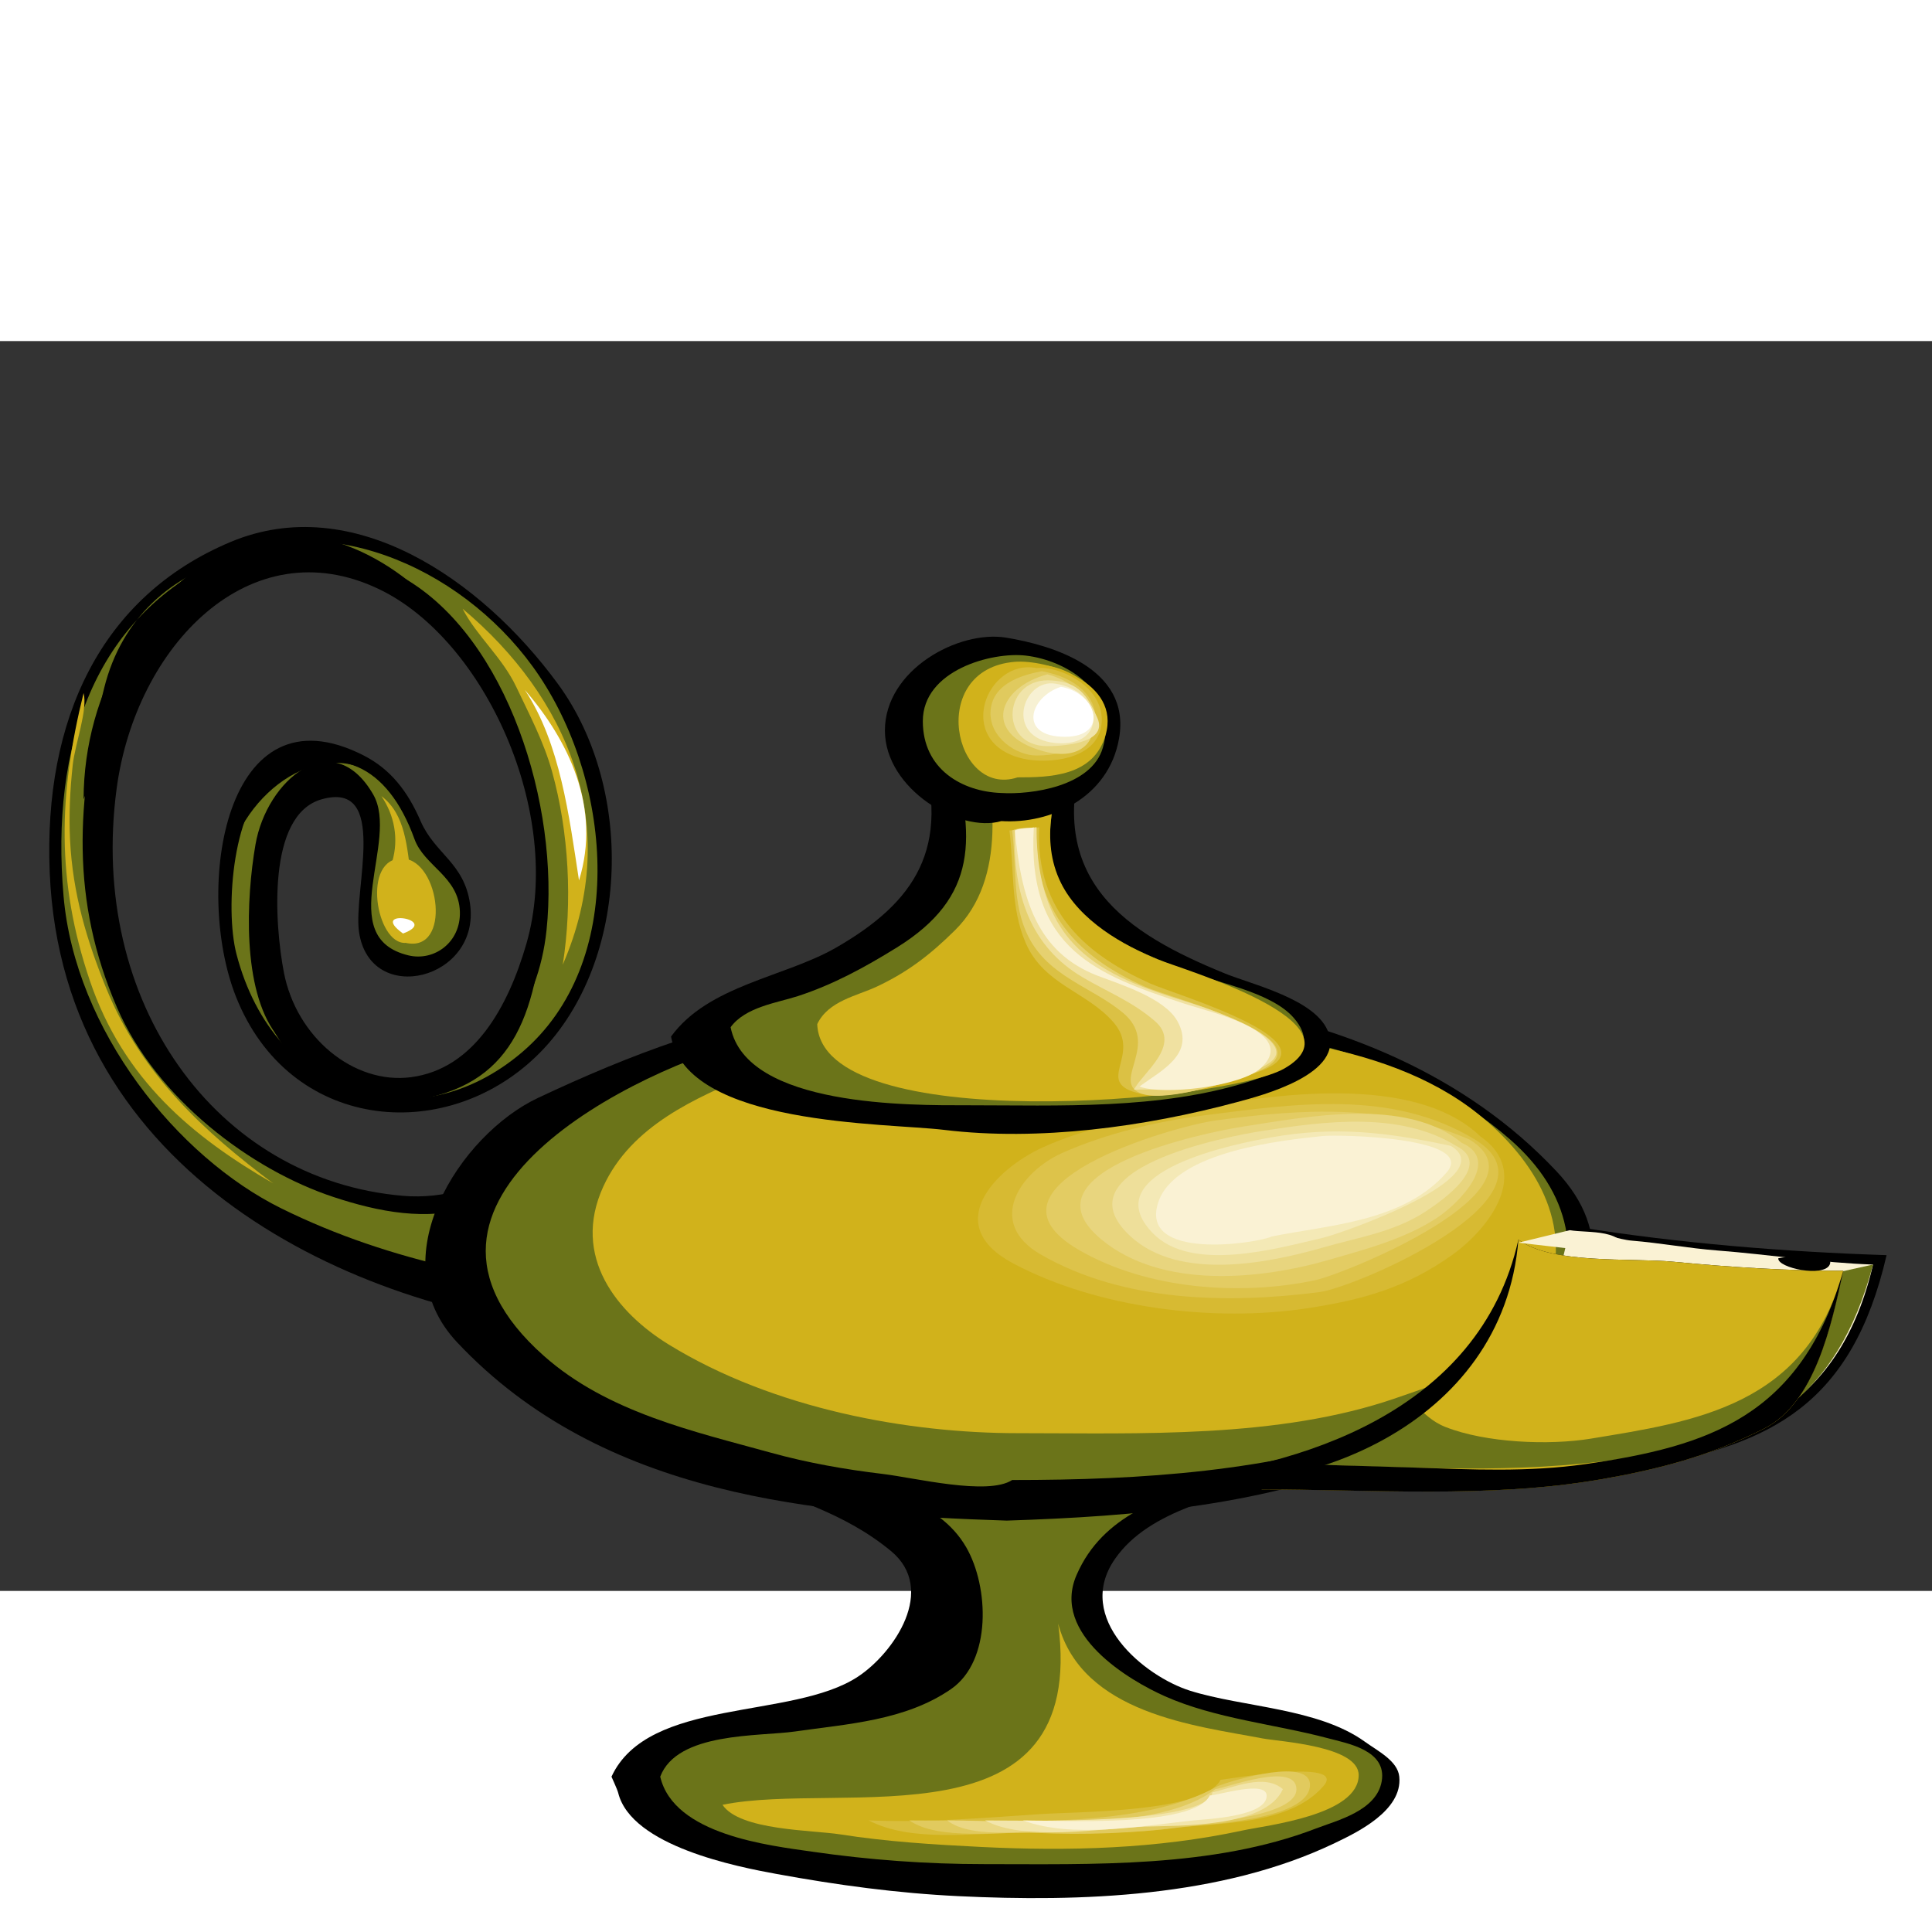 <?xml version="1.0" encoding="UTF-8" standalone="no"?>
<!-- Generator: Adobe Illustrator 12.0.0, SVG Export Plug-In . SVG Version: 6.00 Build 51448)  -->
<svg
   xmlns:dc="http://purl.org/dc/elements/1.1/"
   xmlns:cc="http://web.resource.org/cc/"
   xmlns:rdf="http://www.w3.org/1999/02/22-rdf-syntax-ns#"
   xmlns:svg="http://www.w3.org/2000/svg"
   xmlns="http://www.w3.org/2000/svg"
   xmlns:sodipodi="http://sodipodi.sourceforge.net/DTD/sodipodi-0.dtd"
   xmlns:inkscape="http://www.inkscape.org/namespaces/inkscape"
   height="48"
   id="Layer_1"
   inkscape:version="0.45.1"
   sodipodi:docbase="/opt/cairo-dock/trunk/plug-ins/showDesklets/data"
   sodipodi:docname="show-desklets.svg"
   sodipodi:version="0.32"
   style="overflow:visible;enable-background:new 0 0 257.226 166.406;"
   version="1.0"
   viewBox="0 0 257.226 166.406"
   width="48"
   xml:space="preserve"
   inkscape:output_extension="org.inkscape.output.svg.inkscape"><rect x="0" y="0" width="257.226" height="166.406" fill="#333333" stroke="none"/>
<defs
   id="defs138" />
<sodipodi:namedview
   bordercolor="#666666"
   borderopacity="1.0"
   id="base"
   inkscape:current-layer="Layer_1"
   inkscape:cx="30.019886"
   inkscape:cy="22.805024"
   inkscape:pageopacity="0.0"
   inkscape:pageshadow="2"
   inkscape:window-height="627"
   inkscape:window-width="910"
   inkscape:window-x="421"
   inkscape:window-y="22"
   inkscape:zoom="6.201678"
   pagecolor="#ffffff"
   width="48px"
   height="48px" />

<g
   id="g3"
   transform="matrix(0.951,0,0,1.097,6.558,24.758)">
	<path
   d="M 74.164,97.47 C 42.522,95.03 1.828,78.715 0.066,41.944 C -0.824,23.351 7.242,8.411 25.378,1.816 C 42.468,-4.399 60.457,6.321 71.202,19.028 C 82.257,32.102 81.125,53.451 68.141,64.271 C 55.222,75.037 33.528,73.256 26.121,56.963 C 20.218,43.978 24.49,19.053 44.032,27.731 C 47.78,29.396 50.174,32.057 51.99,35.69 C 53.974,39.66 58.071,40.737 58.905,45.713 C 60.455,54.96 44.886,58.296 43.364,49.124 C 42.524,44.065 47.62,30.754 38.157,33.038 C 30.413,34.907 31.566,48.289 32.851,54.072 C 34.602,61.948 42.642,67.689 50.663,66.77 C 59.466,65.761 64.242,58.258 66.803,50.567 C 72.048,34.812 61.035,13.735 46.201,7.552 C 28.091,0.003 12.096,14.455 9.43,31.768 C 5.452,57.595 23.257,79.227 49.529,81.171 C 55.238,81.593 60.5,80.043 65.54,77.523 C 71.979,74.303 74.251,71.087 80.831,76.21 C 85.557,79.889 88.189,86.166 88.189,91.95 C 88.188,97.599 77.728,98.637 74.164,97.47"
   id="path5" />

	<path
   d="M 81.363,93.3 C 64.563,91.771 48.1,89.385 32.473,82.688 C 17.938,76.458 3.636,61.113 2.002,44.801 C 0.184,26.652 6.236,11.018 24.134,3.854 C 39.574,-2.327 58.9,5.462 68.633,18.116 C 78.859,31.41 80.873,52.88 66.203,63.737 C 51.5,74.618 31.506,69.503 26.207,51.822 C 24.543,46.27 25.728,33.377 31.546,30.468 C 40.287,26.098 47.352,28.801 51.134,37.879 C 52.499,41.155 57.329,42.415 57.487,46.681 C 57.625,50.416 53.878,52.736 50.287,51.988 C 39.722,49.789 49.105,38.082 45.345,32.448 C 39.674,23.95 30.433,30.689 28.872,38.532 C 27.562,45.109 26.981,56.1 31.751,61.557 C 44.807,76.492 67.306,67.813 69.615,48.954 C 71.477,33.746 64.109,13.417 49.667,6.196 C 36.186,-0.545 12.647,2.206 7.68,19.566 C 3.768,33.236 2.988,45.329 9.495,58.337 C 15.033,69.407 28.231,78.012 39.846,81.329 C 46.111,83.118 52.816,84.269 59.274,82.509 C 64.87,80.984 71.259,75.023 76.436,74.729 C 82.074,74.409 88.847,80.034 91.976,84.204 C 98.102,92.364 86.963,93.097 81.363,93.3"
   id="path7"
   style="fill:#6b7419" />

	<path
   d="M 78.713,151.667 C 83.847,142.025 103.991,144.788 113.201,139.538 C 118.242,136.665 124.362,128.937 117.82,124.266 C 111.257,119.579 103.969,117.989 96.523,115.282 C 121.539,115.282 146.555,115.282 171.571,115.282 C 164.631,117.805 154.111,119.092 149.192,125.249 C 143.411,132.484 153.38,139.51 159.712,141.234 C 167.125,143.253 177.627,143.328 184.171,147.415 C 185.971,148.539 188.782,149.744 189.004,151.668 C 189.484,155.826 182.921,158.497 179.993,159.717 C 164.091,166.342 144.265,166.88 127.308,166.168 C 118.681,165.807 110.379,164.829 101.853,163.479 C 96.401,162.615 81.506,160.121 79.652,153.634 C 79.525,153.188 78.753,151.779 78.713,151.667"
   id="path9" />

	<path
   d="M 85.535,151.667 C 87.912,146.214 99.392,146.81 104.427,146.179 C 111.752,145.261 119.841,144.878 126.253,141.032 C 131.971,137.6 131.561,128.616 128.378,123.832 C 124.457,117.937 115.79,116.7 109.412,115.282 C 127.352,115.282 145.292,115.282 163.232,115.282 C 155.952,117.929 147.545,119.741 143.818,127.201 C 140.214,134.411 151.31,140.027 156.19,141.905 C 163.275,144.631 171.604,145.29 179.016,147.001 C 181.78,147.639 187.303,148.454 186.541,152.236 C 185.818,155.82 180.278,156.976 177.348,157.954 C 162.895,162.776 145.941,162.28 130.911,162.28 C 122.791,162.28 114.815,161.773 106.758,160.763 C 100.846,160.022 87.43,158.739 85.535,151.667"
   id="path11"
   style="fill:#6b7419" />

	<path
   d="M 134.047,120.588 C 152.326,120.067 170.363,118.782 187.706,112.535 C 199.123,108.423 227.644,93.537 211.001,78.181 C 185.384,54.545 141.02,53.961 108.275,58.05 C 94.253,59.801 81.402,63.98 68.383,69.303 C 57.554,73.732 46.151,88.848 57.091,98.942 C 77.493,117.763 107.551,119.833 134.047,120.588"
   id="path13" />

	

	

	<path
   d="M 134.806,115.662 C 153.031,115.662 170.952,114.654 188.54,109.528 C 195.208,107.585 206.011,104.169 209.747,97.754 C 215.072,88.613 212.908,80.724 204.542,74.35 C 190.594,63.723 171.191,61.047 154.201,59.456 C 135.557,57.71 117.032,58.233 98.716,62.158 C 82.257,65.684 44.592,81.63 69.251,100.6 C 78.174,107.463 90.328,109.779 101.013,112.343 C 106.149,113.576 111.44,114.383 116.692,114.925 C 121.16,115.387 131.394,117.594 134.806,115.662"
   id="path19"
   style="fill:#6b7419" />

	<path
   d="M 135.564,109.976 C 152.606,109.976 172.058,110.663 188.57,105.709 C 195.61,103.597 206.72,100.578 209.849,92.92 C 213.607,83.722 206.888,75.973 199.98,71.191 C 186.771,62.049 165.529,61.084 150.044,61.084 C 132.993,61.084 114.282,60.542 98.019,66.537 C 90.643,69.256 81.503,72.608 77.572,80.035 C 73.041,88.597 79.566,95.4 86.713,99.211 C 101.44,107.062 120.284,109.976 135.564,109.976"
   id="path21"
   style="fill:#d1b21b" />

	<path
   d="M 201.511,73.591 C 188.059,66.279 171.903,68.073 157.302,70.162 C 149.622,71.26 111.904,77.277 129.682,89.714 C 141.553,98.018 162.069,97.346 175.823,96.198 C 186.933,95.271 214.307,88.733 201.511,73.591"
   id="path23"
   style="fill:#d1b21b" />

	<path
   d="M 200.374,73.971 C 191.058,66.203 170.992,68.895 160.017,70.628 C 153.033,71.731 145.616,72.681 139.018,75.319 C 132.425,77.954 124.818,84.7 134.938,89.368 C 146.813,94.846 163.121,96.529 176.116,94.817 C 183.668,93.822 189.975,92.362 196.489,88.292 C 201.592,85.103 207.576,78.305 200.374,73.971"
   id="path25"
   style="fill:#d7ba32" />

	<path
   d="M 199.615,74.35 C 188,68.21 174.33,70.003 161.747,71.398 C 155.124,72.132 148.063,73.566 141.845,75.957 C 135.905,78.241 131.074,84.425 138.807,88.29 C 150.444,94.107 165.104,94.27 177.788,92.861 C 182.943,92.289 212.589,81.228 199.615,74.35"
   id="path27"
   style="fill:#ddc34a" />

	<path
   d="M 198.856,74.35 C 187.241,69.987 175.598,70.576 163.328,72.019 C 157.279,72.731 128.545,79.928 144.185,87.758 C 153.76,92.552 166.798,93.335 177.255,91.405 C 181.36,90.648 210.384,80.457 198.856,74.35"
   id="path29"
   style="fill:#e3cc63" />

	<path
   d="M 197.721,74.729 C 189.932,69.135 175.865,71.603 167.062,72.778 C 162.154,73.433 135.586,78.083 147.313,86.477 C 155.825,92.57 169.665,91.318 179.121,88.948 C 184.158,87.686 189.779,86.424 194.312,83.825 C 197.093,82.23 203.474,76.903 197.721,74.729"
   id="path31"
   style="fill:#e8d57e" />

	<path
   d="M 196.962,75.106 C 189.081,70.892 178.56,72.127 170.01,73.268 C 165.023,73.934 141.072,77.85 151.37,86.084 C 158.202,91.547 170.703,89.35 178.363,87.432 C 183.221,86.216 188.316,85.569 192.723,83.053 C 195.055,81.722 202.222,77.395 196.962,75.106"
   id="path33"
   style="fill:#eedf9a" />

	<path
   d="M 196.206,75.106 C 187.375,73.473 180.159,72.676 171.028,74.082 C 166.564,74.77 146.03,78.164 154.515,85.719 C 159.922,90.533 171.865,87.555 178.203,86.287 C 180.997,85.729 203.552,78.866 196.206,75.106"
   id="path35"
   style="fill:#f4e9b6" />

	<path
   d="M 171.189,86.1 C 179.092,84.704 189.597,84.352 195.636,78.329 C 199.939,74.037 180.451,73.714 178.284,73.912 C 172.795,74.412 157.668,75.733 155.269,81.931 C 152.503,89.083 168.863,86.986 171.189,86.1"
   id="path37"
   style="fill:#faf2d4" />

	<path
   d="M 87.048,61.842 C 92.3,55.59 102.959,54.643 110.17,51.04 C 121.13,45.565 126.399,38.976 121.919,26.594 C 129.626,26.594 137.334,26.594 145.041,26.594 C 139.119,42.859 150.836,49.327 164.609,54.189 C 168.326,55.502 177.039,57.257 178.961,61.084 C 181.613,66.365 169.61,69.021 166.265,69.801 C 153.378,72.804 138.541,74.561 125.31,73.17 C 117.082,72.305 89.365,72.717 87.048,61.842"
   id="path39" />

	<path
   d="M 95.388,60.705 C 97.486,58.227 101.926,57.75 104.863,56.915 C 109.762,55.522 114.165,53.45 118.669,51.027 C 130.01,44.926 129.789,37.698 126.089,26.594 C 131.647,26.72 137.205,26.846 142.763,26.973 C 140.481,32.687 138.144,39.87 142.763,45.165 C 146.67,49.644 153.406,51.841 158.8,53.745 C 163.059,55.248 170.992,56.351 174.222,59.568 C 178.578,63.908 171.988,66.207 167.884,67.326 C 155.379,70.737 141.389,70.18 128.515,70.18 C 120.757,70.18 97.617,70.417 95.388,60.705"
   id="path41"
   style="fill:#6b7419" />

	<path
   d="M 107.517,60.326 C 109.09,57.493 113.067,56.915 115.856,55.778 C 120.171,54.018 123.29,51.949 126.811,48.931 C 134.099,42.684 132.438,31.977 129.879,23.94 C 134.173,24.951 138.468,25.962 142.763,26.973 C 140.673,32.205 138.648,37.955 141.642,43.201 C 144.27,47.805 150.376,50.772 155.249,52.492 C 158.695,53.709 184.132,60.116 172.915,65.717 C 164.665,69.837 108.082,74.006 107.517,60.326"
   id="path43"
   style="fill:#d1b21b" />

	<path
   d="M 133.289,35.69 C 140.101,36.066 148.313,32.922 149.775,25.647 C 151.504,17.044 140.083,14.302 133.976,13.427 C 127.33,12.475 116.991,17.306 116.991,24.699 C 116.992,31.821 127.464,37.177 133.289,35.69"
   id="path45" />

	<path
   d="M 133.289,32.28 C 137.448,32.504 145.935,31.501 147.502,26.784 C 149.755,19.997 142.414,16.175 136.701,15.603 C 131.999,15.133 122.3,17.358 122.3,23.561 C 122.3,29.417 127.821,32.12 133.289,32.28"
   id="path47"
   style="fill:#6b7419" />

	<path
   d="M 135.564,30.384 C 140.047,30.384 146.201,30.277 147.88,25.267 C 150.059,18.771 139.547,16.052 135.183,16.36 C 122.792,17.233 126.637,32.936 135.564,30.384"
   id="path49"
   style="fill:#d1b21b" />

	<path
   d="M 134.425,36.448 C 134.425,41.051 133.706,47.426 135.942,51.609 C 138.588,56.562 145.423,57.276 147.313,62.6 C 149.327,68.275 147.774,69.224 155.271,68.664 C 160.47,68.276 165.374,67.445 170.265,65.815 C 177.97,63.247 169.756,60.23 166.052,58.993 C 161.546,57.489 156.674,56.48 152.408,54.346 C 148.135,52.209 143.847,50.065 141.25,45.925 C 139.947,43.849 139.472,41.69 139.072,39.314 C 138.364,35.095 137.289,37.607 134.425,36.448"
   id="path51"
   style="fill:#d1b21b" />

	<path
   d="M 134.425,36.828 C 135.101,41.471 134.538,46.149 136.699,50.472 C 139.254,55.582 145.248,56.365 148.996,60.115 C 152.982,64.105 146.366,67.266 152.239,68.664 C 156.971,69.79 164.424,67.512 168.987,66.208 C 181.237,62.708 157.643,56.763 154.133,55.399 C 145.508,52.047 138.036,46.872 138.595,36.448 C 137.21,36.612 135.815,36.739 134.425,36.828"
   id="path53"
   style="fill:#dbc144" />

	<path
   d="M 134.806,36.828 C 135.441,41.145 134.761,45.761 137.078,49.714 C 139.942,54.601 145.877,55.782 150.273,58.922 C 155.625,62.744 148.814,67.108 152.62,68.664 C 155.785,69.958 164.478,67.496 167.71,66.573 C 181.565,62.615 157.405,57.328 153.376,55.779 C 144.416,52.334 137.652,46.875 138.215,36.449 C 137.191,36.562 135.752,36.442 134.806,36.828"
   id="path55"
   style="fill:#e6d170" />

	<path
   d="M 135.184,36.828 C 134.863,44.726 137.502,50.979 144.66,54.641 C 148.143,56.423 151.598,57.57 154.798,59.971 C 158.665,62.874 152.969,66.316 151.862,68.285 C 157.981,68.285 164.836,68.052 170.433,65.253 C 176.229,62.355 161.638,58.253 159.442,57.674 C 146.882,54.362 138.215,50.82 138.215,36.448 C 137.276,36.566 136.048,36.465 135.184,36.828"
   id="path57"
   style="fill:#f0e1a1" />

	<path
   d="M 135.184,36.828 C 136.067,45.042 138.231,51.609 146.766,54.458 C 149.75,55.454 156.099,57.124 157.924,59.946 C 160.528,63.974 155.629,65.987 152.62,67.905 C 155.829,68.984 166.85,67.948 169.676,65.631 C 175.008,61.256 162.56,58.889 158.992,57.87 C 146.786,54.383 136.84,51.285 137.837,36.448 C 137.034,36.62 135.921,36.526 135.184,36.828"
   id="path59"
   style="fill:#faf2d4" />

	<path
   d="M 137.837,16.74 C 141.802,16.51 147.762,19.112 147.313,23.941 C 146.876,28.634 139.903,29.214 136.154,28.588 C 133.223,28.098 128.725,26.06 128.74,22.425 C 128.758,17.61 134.425,17.049 137.837,16.74"
   id="path61"
   style="fill:#d1b21b" />

	<path
   d="M 138.215,17.119 C 141.726,16.833 147.903,19.575 147.313,23.941 C 146.718,28.339 139.669,28.778 136.321,28.11 C 126.569,26.165 131.222,15.914 138.215,17.119"
   id="path63"
   style="fill:#d9be3c" />

	<path
   d="M 138.974,17.499 C 149.168,19.085 148.952,27.731 138.217,27.731 C 135.38,27.731 131.611,25.541 131.775,22.425 C 131.974,18.643 137.206,17.802 138.974,17.499"
   id="path65"
   style="fill:#e0ca5e" />

	<path
   d="M 139.732,17.878 C 148.548,19.823 148.491,29.545 138.973,27.163 C 130.542,25.052 132.843,19.481 139.732,17.878"
   id="path67"
   style="fill:#e8d783" />

	<path
   d="M 140.491,18.634 C 144.053,18.845 145.338,20.382 146.744,23.183 C 148.366,26.415 141.196,26.594 139.732,26.594 C 132.722,26.594 133.548,18.029 140.491,18.634"
   id="path69"
   style="fill:#f0e4aa" />

	<path
   d="M 140.868,19.014 C 147.558,19.856 148.306,26.817 140.868,26.215 C 133.646,25.63 136.262,18.338 140.868,19.014"
   id="path71"
   style="fill:#f7f1d3" />

	<path
   d="M 141.627,19.394 C 146.729,20.145 148.432,25.458 142.195,25.458 C 135.61,25.458 137.219,20.634 141.627,19.394"
   id="path73"
   style="fill:#ffffff" />

	<path
   d="M 214.018,84.961 C 228.241,86.939 242.9,87.964 257.226,88.372 C 252.386,106.504 240.974,111.389 223.421,113.989 C 207.533,116.342 191.357,115.982 175.361,115.662 C 183.606,113.761 192.657,112.109 199.671,107.008 C 205.931,102.456 215.205,93.072 214.018,84.961"
   id="path75" />

	<path
   d="M 178.011,114.526 C 192.661,114.85 207.079,114.993 221.657,113.244 C 237.842,111.303 250.806,106.449 255.331,89.511 C 248.109,89.303 240.769,88.289 233.537,87.805 C 229.531,87.537 225.576,86.897 221.57,86.611 C 219.642,86.473 217.398,85.597 215.534,85.72 C 212.277,85.934 212.967,85.041 211.899,88.779 C 207.359,104.68 193.711,112.875 178.011,114.526"
   id="path77"
   style="fill:#faf2d4" />

	<path
   d="M 245.478,91.405 C 248.762,90.774 252.047,90.142 255.332,89.51 C 250.147,106.327 239.079,110.929 222.695,114.08 C 207.392,117.023 190.83,115.972 175.362,115.661 C 198.733,107.576 222.105,99.491 245.478,91.405"
   id="path79"
   style="fill:#6b7419" />

	<path
   d="M 205.682,86.477 C 204.472,105.692 186.675,113.59 169.676,116.798 C 185.169,116.798 201.58,117.896 216.957,115.619 C 225.222,114.394 232.422,112.774 240.098,109.413 C 247.197,106.306 249.502,96.904 251.163,90.266 C 243.183,90.266 235.332,89.834 227.378,89.17 C 221.535,88.682 210.25,89.516 205.682,86.477"
   id="path81" />

	<path
   d="M 205.682,86.477 C 202.168,102.843 185.913,114.267 169.676,116.798 C 185.169,116.798 201.58,117.896 216.957,115.619 C 225.222,114.394 232.422,112.774 240.098,109.413 C 247.197,106.306 249.502,96.904 251.163,90.266 C 243.183,90.266 235.332,89.834 227.378,89.17 C 221.535,88.682 210.25,89.516 205.682,86.477"
   id="path83"
   style="fill:#d1b21b" />

	<path
   d="M 175.738,113.766 C 190.609,114.139 205.278,114.952 220.08,113.104 C 235.655,111.16 246.074,105.54 251.163,90.267 C 245.988,106.729 230.276,108.573 215.844,110.637 C 209.973,111.477 201.089,111.156 195.448,109.218 C 191.65,107.913 191.62,105.201 187.994,107.204 C 184.055,109.379 179.942,112.303 175.738,113.766"
   id="path85"
   style="fill:#6b7419" />

	<path
   d="M 205.682,86.477 C 203.589,109.331 174.661,118.377 155.652,115.662 C 174.672,114.195 200.235,107.588 205.682,86.477"
   id="path87" />

	<path
   d="M 169.295,116.798 C 184.914,116.798 201.457,117.914 216.957,115.619 C 225.222,114.394 232.422,112.774 240.098,109.413 C 247.197,106.306 249.502,96.904 251.163,90.266 C 245.272,107.945 232.322,111.575 215.088,113.726 C 207.1,114.723 199.167,114.389 191.152,114.153 C 187.117,114.034 183.081,113.944 179.046,113.84 C 175.2,113.743 172.897,115.708 169.295,116.798"
   id="path89" />

	<path
   d="M 212.881,85.341 C 210.482,85.846 208.081,86.351 205.682,86.857 C 210.736,87.362 215.789,87.867 220.843,88.373 C 220.718,85.073 215.512,85.735 212.881,85.341"
   id="path91"
   style="fill:#faf2d4" />

	<path
   d="M 141.25,133.096 C 144.6,144.059 160.579,145.485 169.842,147.021 C 172.269,147.423 183.319,147.922 183.319,151.478 C 183.319,156.35 170.454,157.562 167.079,158.194 C 155.066,160.445 142.645,160.722 130.448,160.195 C 123.81,159.908 117.301,159.564 110.715,158.667 C 106.856,158.141 96.66,158.209 94.252,155.08 C 110.979,152.109 145.394,160.535 141.25,133.096"
   id="path93"
   style="fill:#d1b21b" />

	<path
   d="M 164.745,151.667 C 168.373,150.76 171.96,149.619 175.738,149.772 C 177.673,149.851 183.74,151.265 179.149,153.561 C 172.12,157.076 163.98,157.66 156.243,158.429 C 148.612,159.188 140.789,158.869 133.118,158.869 C 125.87,158.869 116.22,159.692 109.411,156.973 C 128.215,156.06 146.402,156.765 164.745,151.667"
   id="path95"
   style="fill:#d1b21b" />

	<path
   d="M 163.99,152.047 C 164.911,151.989 181.802,149.401 178.39,152.804 C 173.535,157.647 163.701,157.212 157.355,157.921 C 150.236,158.716 143.101,158.488 135.941,158.488 C 129.533,158.488 120.666,159.677 114.719,156.974 C 122.561,157.265 130.75,156.678 138.595,156.215 C 143.94,155.901 161.562,156.037 163.99,152.047"
   id="path97"
   style="fill:#d9be3c" />

	<path
   d="M 163.609,152.804 C 166.002,152 176.791,149.251 176.497,152.804 C 176.15,156.996 161.446,157.464 158.528,157.79 C 151.931,158.527 144.858,158.773 138.215,158.488 C 133.404,158.282 124.516,159.472 120.404,156.974 C 133.455,156.975 152.681,158.169 163.609,152.804"
   id="path99"
   style="fill:#e1ca5e" />

	<path
   d="M 163.231,153.183 C 164.835,153.013 174.555,149.781 174.602,153.183 C 174.648,156.523 161.37,157.352 159.371,157.352 C 153.685,157.352 147.943,158.112 142.195,158.112 C 137.911,158.112 129.278,159.404 125.708,156.975 C 136.139,156.975 155.211,158.592 163.231,153.183"
   id="path101"
   style="fill:#ead783" />

	<path
   d="M 162.851,153.563 C 165.754,153.015 170.099,151.227 172.707,153.183 C 170.243,157.912 158.06,157.577 153.376,157.731 C 147.196,157.934 136.526,159.57 131.016,156.975 C 135.841,156.975 161.997,157.616 162.851,153.563"
   id="path103"
   style="fill:#f2e5ab" />

	<path
   d="M 162.474,153.94 C 163.532,153.968 170.339,152.057 170.431,153.94 C 170.557,156.529 161.845,156.826 160.201,156.975 C 152.919,157.637 143.202,159.204 136.321,156.975 C 141.36,156.975 160.289,157.876 162.474,153.94"
   id="path105"
   style="fill:#faf2d4" />

	<path
   d="M 55.973,11.434 C 48.431,3.364 35.735,-2.015 25.082,2.716 C 13.152,8.015 4.853,19.874 4.806,33.038 C 10.879,21.228 13.341,11.644 25.895,4.888 C 35.727,-0.403 48.865,7.144 55.973,11.434"
   id="path107" />

	<path
   d="M 69.238,47.44 C 67.978,60.953 63.718,68.341 49.739,69.742 C 37.853,70.933 28.993,62.492 28.168,50.878 C 27.978,48.194 30.01,44.794 30.977,48.662 C 31.738,51.704 32.714,54.613 33.988,57.484 C 36.434,62.995 41.25,67.155 47.184,68.004 C 57.187,69.436 70.014,57.199 69.238,47.44"
   id="path109" />

	<path
   d="M 26.029,37.964 C 30.381,29.238 42.839,24.254 49.529,33.796 C 46.969,27.795 40.377,25.656 34.369,26.974 C 27.225,28.54 26.768,32.505 26.029,37.964"
   id="path111" />

	<path
   d="M 57.868,9.918 C 72.45,20.524 80.408,36.094 71.888,53.125 C 73.269,45.535 72.757,37.028 70.374,29.625 C 69.215,26.026 67.201,22.74 65.403,19.441 C 63.409,15.784 59.878,13.286 57.868,9.918"
   id="path113"
   style="fill:#d1b21b" />

	<path
   d="M 4.806,20.15 C 1.284,32.47 0.977,42.956 5.657,54.988 C 10.365,67.095 20.138,74.056 31.338,79.655 C 21.855,73.493 12.945,66.53 7.995,56.017 C 5.243,50.175 3.283,44.48 2.911,37.964 C 2.737,34.915 2.912,31.887 3.288,28.868 C 3.604,26.338 5.42,22.19 4.806,20.15"
   id="path115"
   style="fill:#d1b21b" />

	<path
   d="M 49.906,50.471 C 56.366,51.716 54.694,40.469 49.529,40.239 C 43.663,39.979 45.73,50.714 49.906,50.471"
   id="path117"
   style="fill:#d1b21b" />

	<path
   d="M 48.011,40.618 C 48.963,37.854 48.313,34.949 46.498,32.659 C 49.937,34.896 50.077,38.971 50.665,42.513 C 49.802,41.897 48.764,41.36 48.011,40.618"
   id="path119"
   style="fill:#d1b21b" />

	<path
   d="M 66.584,19.772 C 72.634,25.827 77.334,34.053 74.164,42.89 C 72.773,35.047 71.537,26.273 66.584,19.772"
   id="path121"
   style="fill:#ffffff" />

	<path
   d="M 49.529,49.334 C 54.953,47.587 44.472,46.202 49.529,49.334"
   id="path123"
   style="fill:#ffffff" />

	

	

	

	

	

	<path
   d="M 242.064,88.751 C 242.895,88.58 250.146,87.763 249.268,89.511 C 248.463,91.115 241.93,89.917 242.064,88.751"
   id="path135" />

</g>


  
</svg>